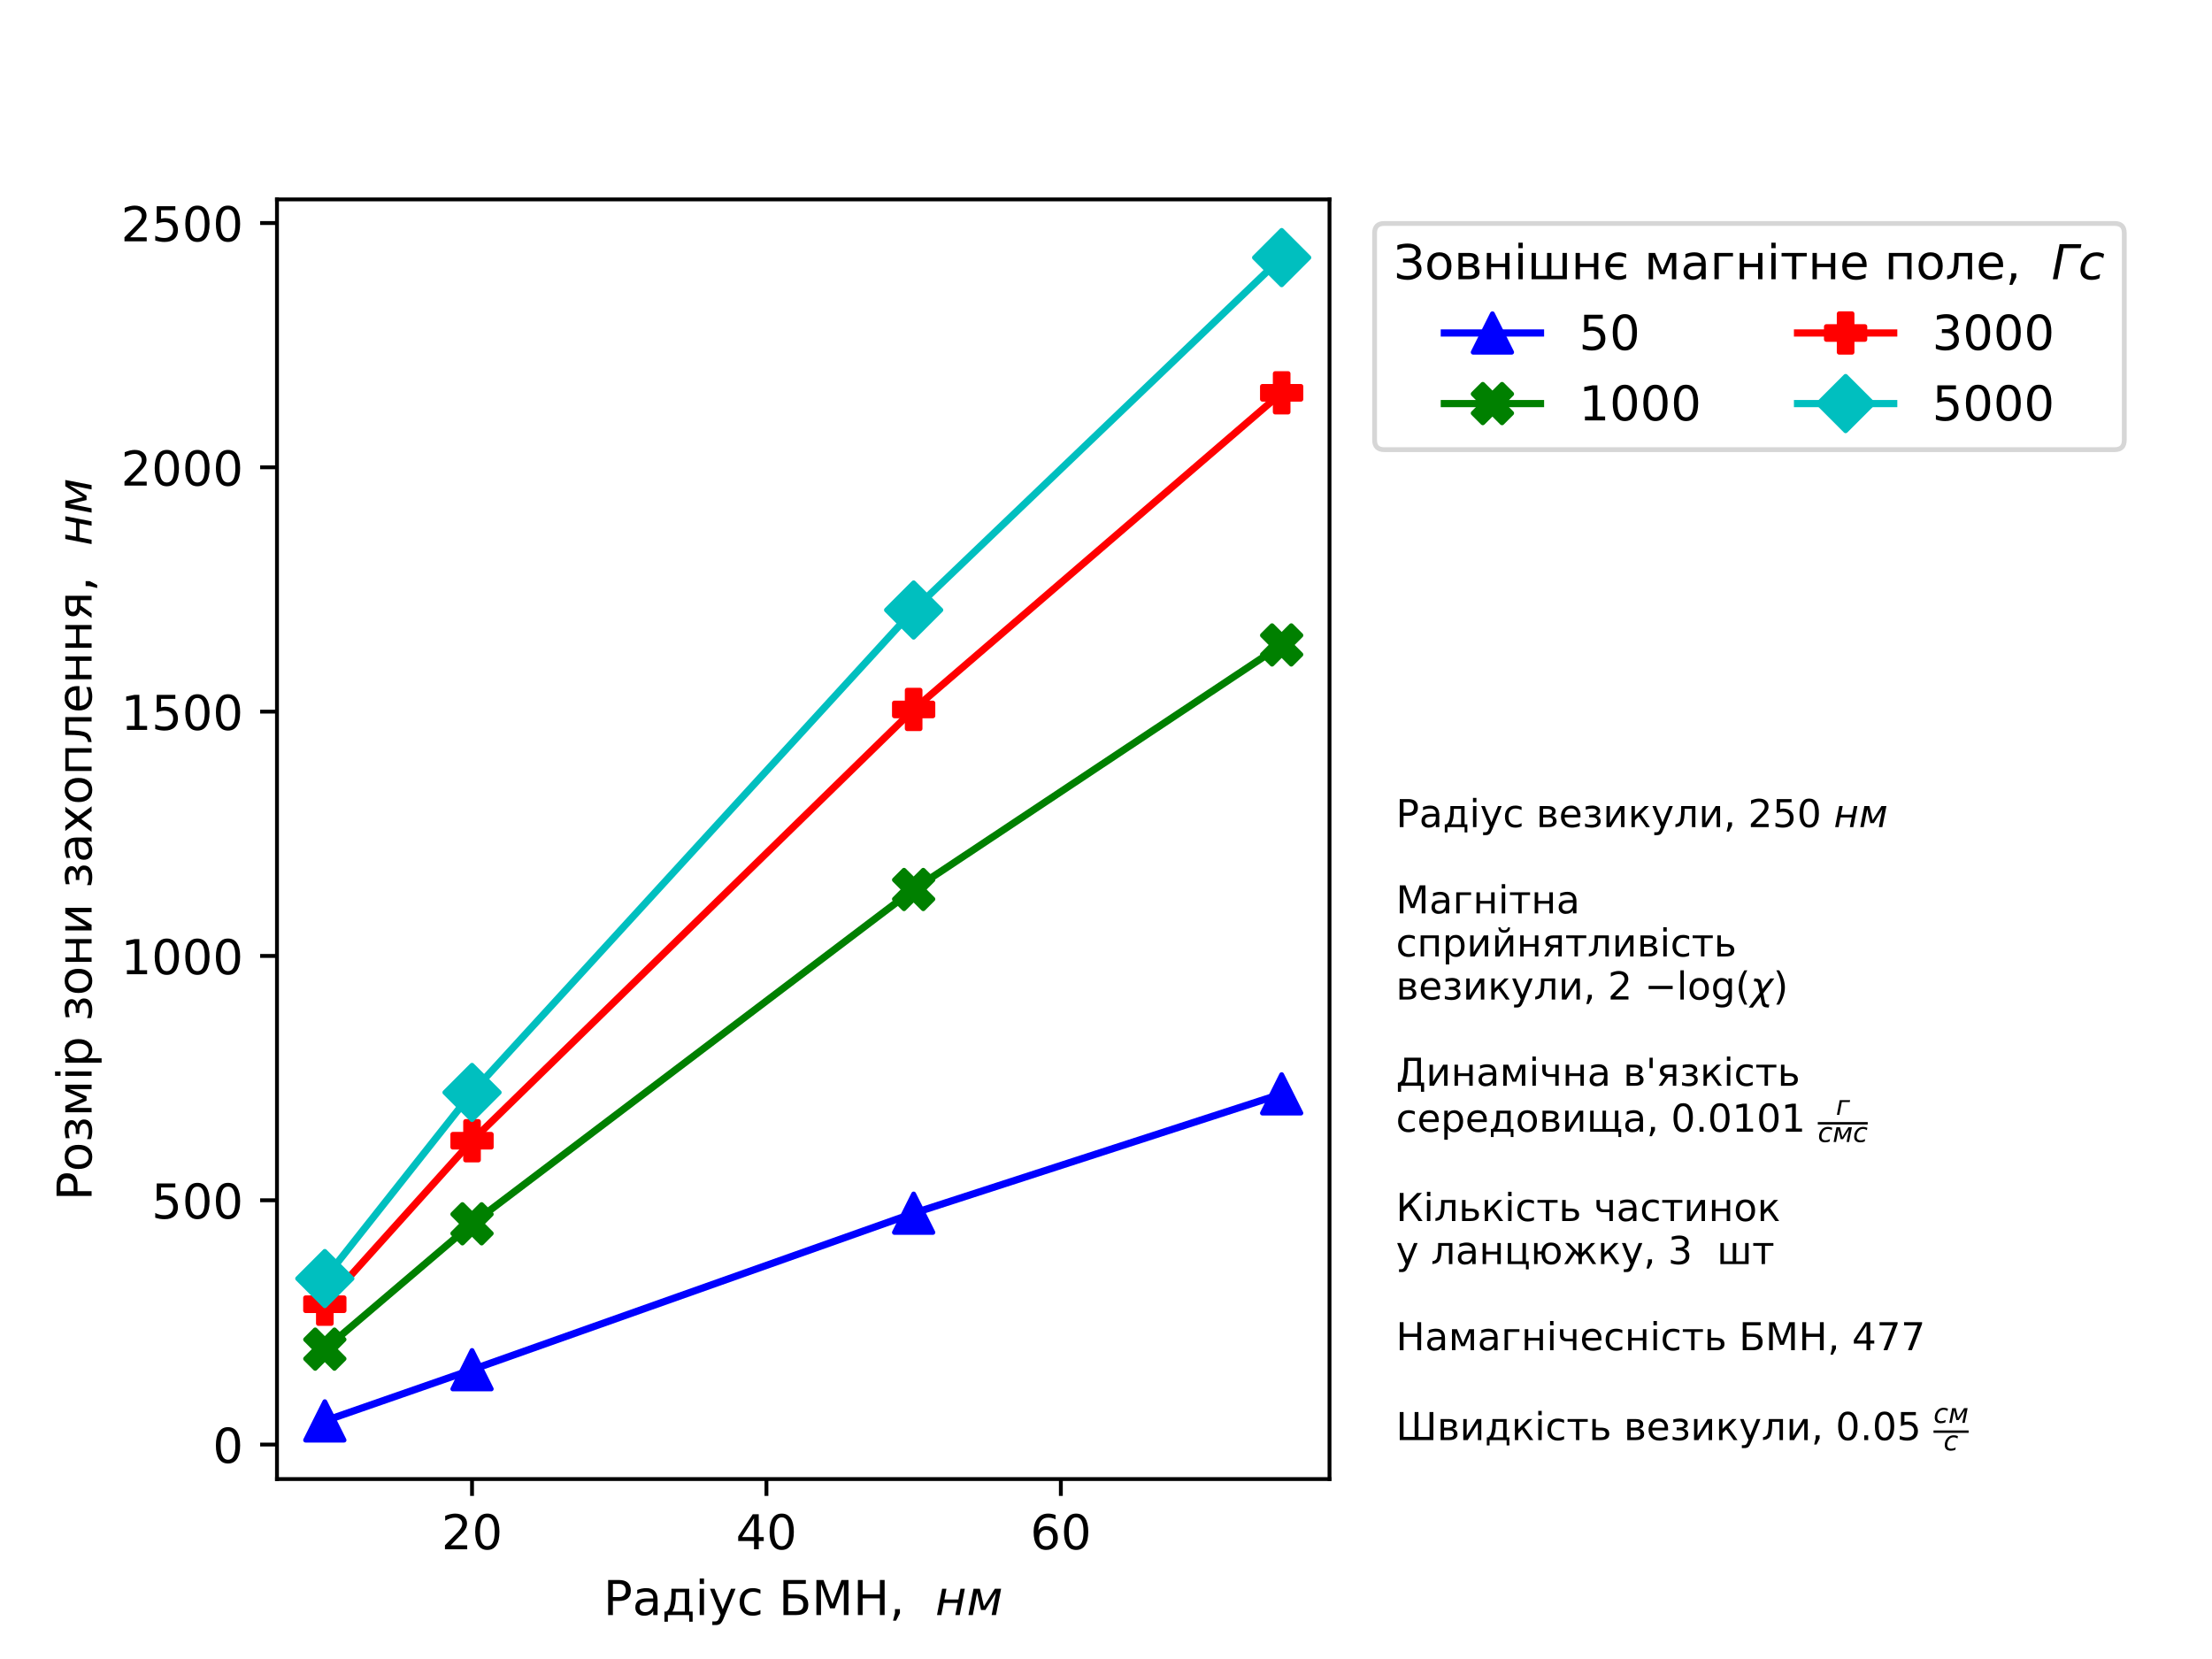 <?xml version="1.0" encoding="utf-8" standalone="no"?>
<!DOCTYPE svg PUBLIC "-//W3C//DTD SVG 1.1//EN"
  "http://www.w3.org/Graphics/SVG/1.1/DTD/svg11.dtd">
<!-- Created with matplotlib (http://matplotlib.org/) -->
<svg height="345pt" version="1.1" viewBox="0 0 460 345" width="460pt" xmlns="http://www.w3.org/2000/svg" xmlns:xlink="http://www.w3.org/1999/xlink">
 <defs>
  <style type="text/css">
*{stroke-linecap:butt;stroke-linejoin:round;}
  </style>
 </defs>
 <g id="figure_1">
  <g id="patch_1">
   <path d="M 0 345.6 
L 460.8 345.6 
L 460.8 0 
L 0 0 
z
" style="fill:#ffffff;"/>
  </g>
  <g id="axes_1">
   <g id="patch_2">
    <path d="M 57.6 307.584 
L 276.48 307.584 
L 276.48 41.472 
L 57.6 41.472 
z
" style="fill:#ffffff;"/>
   </g>
   <g id="matplotlib.axis_1">
    <g id="xtick_1">
     <g id="line2d_1">
      <defs>
       <path d="M 0 0 
L 0 3.5 
" id="m9d6f8165d9" style="stroke:#000000;stroke-width:0.8;"/>
      </defs>
      <g>
       <use style="stroke:#000000;stroke-width:0.8;" x="98.162" xlink:href="#m9d6f8165d9" y="307.584"/>
      </g>
     </g>
     <g id="text_1">
      <!-- 20 -->
      <defs>
       <path d="M 19.188 8.297 
L 53.609 8.297 
L 53.609 0 
L 7.328 0 
L 7.328 8.297 
Q 12.938 14.109 22.625 23.891 
Q 32.328 33.688 34.812 36.531 
Q 39.547 41.844 41.422 45.531 
Q 43.312 49.219 43.312 52.781 
Q 43.312 58.594 39.234 62.25 
Q 35.156 65.922 28.609 65.922 
Q 23.969 65.922 18.812 64.312 
Q 13.672 62.703 7.812 59.422 
L 7.812 69.391 
Q 13.766 71.781 18.938 73 
Q 24.125 74.219 28.422 74.219 
Q 39.75 74.219 46.484 68.547 
Q 53.219 62.891 53.219 53.422 
Q 53.219 48.922 51.531 44.891 
Q 49.859 40.875 45.406 35.406 
Q 44.188 33.984 37.641 27.219 
Q 31.109 20.453 19.188 8.297 
z
" id="DejaVuSans-32"/>
       <path d="M 31.781 66.406 
Q 24.172 66.406 20.328 58.906 
Q 16.5 51.422 16.5 36.375 
Q 16.5 21.391 20.328 13.891 
Q 24.172 6.391 31.781 6.391 
Q 39.453 6.391 43.281 13.891 
Q 47.125 21.391 47.125 36.375 
Q 47.125 51.422 43.281 58.906 
Q 39.453 66.406 31.781 66.406 
z
M 31.781 74.219 
Q 44.047 74.219 50.516 64.516 
Q 56.984 54.828 56.984 36.375 
Q 56.984 17.969 50.516 8.266 
Q 44.047 -1.422 31.781 -1.422 
Q 19.531 -1.422 13.062 8.266 
Q 6.594 17.969 6.594 36.375 
Q 6.594 54.828 13.062 64.516 
Q 19.531 74.219 31.781 74.219 
z
" id="DejaVuSans-30"/>
      </defs>
      <g transform="translate(91.799 322.182)scale(0.1 -0.1)">
       <use xlink:href="#DejaVuSans-32"/>
       <use x="63.623" xlink:href="#DejaVuSans-30"/>
      </g>
     </g>
    </g>
    <g id="xtick_2">
     <g id="line2d_2">
      <g>
       <use style="stroke:#000000;stroke-width:0.8;" x="159.387" xlink:href="#m9d6f8165d9" y="307.584"/>
      </g>
     </g>
     <g id="text_2">
      <!-- 40 -->
      <defs>
       <path d="M 37.797 64.312 
L 12.891 25.391 
L 37.797 25.391 
z
M 35.203 72.906 
L 47.609 72.906 
L 47.609 25.391 
L 58.016 25.391 
L 58.016 17.188 
L 47.609 17.188 
L 47.609 0 
L 37.797 0 
L 37.797 17.188 
L 4.891 17.188 
L 4.891 26.703 
z
" id="DejaVuSans-34"/>
      </defs>
      <g transform="translate(153.024 322.182)scale(0.1 -0.1)">
       <use xlink:href="#DejaVuSans-34"/>
       <use x="63.623" xlink:href="#DejaVuSans-30"/>
      </g>
     </g>
    </g>
    <g id="xtick_3">
     <g id="line2d_3">
      <g>
       <use style="stroke:#000000;stroke-width:0.8;" x="220.612" xlink:href="#m9d6f8165d9" y="307.584"/>
      </g>
     </g>
     <g id="text_3">
      <!-- 60 -->
      <defs>
       <path d="M 33.016 40.375 
Q 26.375 40.375 22.484 35.828 
Q 18.609 31.297 18.609 23.391 
Q 18.609 15.531 22.484 10.953 
Q 26.375 6.391 33.016 6.391 
Q 39.656 6.391 43.531 10.953 
Q 47.406 15.531 47.406 23.391 
Q 47.406 31.297 43.531 35.828 
Q 39.656 40.375 33.016 40.375 
z
M 52.594 71.297 
L 52.594 62.312 
Q 48.875 64.062 45.094 64.984 
Q 41.312 65.922 37.594 65.922 
Q 27.828 65.922 22.672 59.328 
Q 17.531 52.734 16.797 39.406 
Q 19.672 43.656 24.016 45.922 
Q 28.375 48.188 33.594 48.188 
Q 44.578 48.188 50.953 41.516 
Q 57.328 34.859 57.328 23.391 
Q 57.328 12.156 50.688 5.359 
Q 44.047 -1.422 33.016 -1.422 
Q 20.359 -1.422 13.672 8.266 
Q 6.984 17.969 6.984 36.375 
Q 6.984 53.656 15.188 63.938 
Q 23.391 74.219 37.203 74.219 
Q 40.922 74.219 44.703 73.484 
Q 48.484 72.75 52.594 71.297 
z
" id="DejaVuSans-36"/>
      </defs>
      <g transform="translate(214.25 322.182)scale(0.1 -0.1)">
       <use xlink:href="#DejaVuSans-36"/>
       <use x="63.623" xlink:href="#DejaVuSans-30"/>
      </g>
     </g>
    </g>
    <g id="text_4">
     <!-- Радіус БМН,  $ нм$ -->
     <defs>
      <path d="M 19.672 64.797 
L 19.672 37.406 
L 32.078 37.406 
Q 38.969 37.406 42.719 40.969 
Q 46.484 44.531 46.484 51.125 
Q 46.484 57.672 42.719 61.234 
Q 38.969 64.797 32.078 64.797 
z
M 9.812 72.906 
L 32.078 72.906 
Q 44.344 72.906 50.609 67.359 
Q 56.891 61.812 56.891 51.125 
Q 56.891 40.328 50.609 34.812 
Q 44.344 29.297 32.078 29.297 
L 19.672 29.297 
L 19.672 0 
L 9.812 0 
z
" id="DejaVuSans-420"/>
      <path d="M 34.281 27.484 
Q 23.391 27.484 19.188 25 
Q 14.984 22.516 14.984 16.5 
Q 14.984 11.719 18.141 8.906 
Q 21.297 6.109 26.703 6.109 
Q 34.188 6.109 38.703 11.406 
Q 43.219 16.703 43.219 25.484 
L 43.219 27.484 
z
M 52.203 31.203 
L 52.203 0 
L 43.219 0 
L 43.219 8.297 
Q 40.141 3.328 35.547 0.953 
Q 30.953 -1.422 24.312 -1.422 
Q 15.922 -1.422 10.953 3.297 
Q 6 8.016 6 15.922 
Q 6 25.141 12.172 29.828 
Q 18.359 34.516 30.609 34.516 
L 43.219 34.516 
L 43.219 35.406 
Q 43.219 41.609 39.141 45 
Q 35.062 48.391 27.688 48.391 
Q 23 48.391 18.547 47.266 
Q 14.109 46.141 10.016 43.891 
L 10.016 52.203 
Q 14.938 54.109 19.578 55.047 
Q 24.219 56 28.609 56 
Q 40.484 56 46.344 49.844 
Q 52.203 43.703 52.203 31.203 
z
" id="DejaVuSans-430"/>
      <path d="M 21.625 7.172 
L 47.703 7.172 
L 47.703 47.516 
L 28.812 47.516 
L 28.812 40.672 
Q 28.812 20.562 23.047 9.812 
z
M 8.594 7.172 
Q 13.031 9.125 14.984 13.281 
Q 19.781 23.578 19.781 44.344 
L 19.781 54.688 
L 56.734 54.688 
L 56.734 7.172 
L 63.922 7.172 
L 63.922 -13.812 
L 56.734 -13.812 
L 56.734 0 
L 12.406 0 
L 12.406 -13.812 
L 5.219 -13.812 
L 5.219 7.172 
z
" id="DejaVuSans-434"/>
      <path d="M 9.422 54.688 
L 18.406 54.688 
L 18.406 0 
L 9.422 0 
z
M 9.422 75.984 
L 18.406 75.984 
L 18.406 64.594 
L 9.422 64.594 
z
" id="DejaVuSans-456"/>
      <path d="M 32.172 -5.078 
Q 28.375 -14.844 24.75 -17.812 
Q 21.141 -20.797 15.094 -20.797 
L 7.906 -20.797 
L 7.906 -13.281 
L 13.188 -13.281 
Q 16.891 -13.281 18.938 -11.516 
Q 21 -9.766 23.484 -3.219 
L 25.094 0.875 
L 2.984 54.688 
L 12.5 54.688 
L 29.594 11.922 
L 46.688 54.688 
L 56.203 54.688 
z
" id="DejaVuSans-443"/>
      <path d="M 48.781 52.594 
L 48.781 44.188 
Q 44.969 46.297 41.141 47.344 
Q 37.312 48.391 33.406 48.391 
Q 24.656 48.391 19.812 42.844 
Q 14.984 37.312 14.984 27.297 
Q 14.984 17.281 19.812 11.734 
Q 24.656 6.203 33.406 6.203 
Q 37.312 6.203 41.141 7.25 
Q 44.969 8.297 48.781 10.406 
L 48.781 2.094 
Q 45.016 0.344 40.984 -0.531 
Q 36.969 -1.422 32.422 -1.422 
Q 20.062 -1.422 12.781 6.344 
Q 5.516 14.109 5.516 27.297 
Q 5.516 40.672 12.859 48.328 
Q 20.219 56 33.016 56 
Q 37.156 56 41.109 55.141 
Q 45.062 54.297 48.781 52.594 
z
" id="DejaVuSans-441"/>
      <path id="DejaVuSans-20"/>
      <path d="M 51.125 21.438 
Q 51.125 28.219 47.281 31.516 
Q 43.453 34.812 35.5 34.812 
L 19.672 34.812 
L 19.672 8.109 
L 35.5 8.109 
Q 43.453 8.109 47.281 11.406 
Q 51.125 14.703 51.125 21.438 
z
M 56.391 72.906 
L 56.391 64.797 
L 19.672 64.797 
L 19.672 42.922 
L 35.984 42.922 
Q 48.25 42.922 54.891 37.594 
Q 61.531 32.281 61.531 21.438 
Q 61.531 10.641 55.109 5.312 
Q 48.688 0 35.984 0 
L 9.812 0 
L 9.812 72.906 
z
" id="DejaVuSans-411"/>
      <path d="M 9.812 72.906 
L 24.516 72.906 
L 43.109 23.297 
L 61.812 72.906 
L 76.516 72.906 
L 76.516 0 
L 66.891 0 
L 66.891 64.016 
L 48.094 14.016 
L 38.188 14.016 
L 19.391 64.016 
L 19.391 0 
L 9.812 0 
z
" id="DejaVuSans-41c"/>
      <path d="M 9.812 72.906 
L 19.672 72.906 
L 19.672 43.016 
L 55.516 43.016 
L 55.516 72.906 
L 65.375 72.906 
L 65.375 0 
L 55.516 0 
L 55.516 34.719 
L 19.672 34.719 
L 19.672 0 
L 9.812 0 
z
" id="DejaVuSans-41d"/>
      <path d="M 11.719 12.406 
L 22.016 12.406 
L 22.016 4 
L 14.016 -11.625 
L 7.719 -11.625 
L 11.719 4 
z
" id="DejaVuSans-2c"/>
      <path d="M 14.406 54.688 
L 23.438 54.688 
L 19.094 32.375 
L 48.25 32.375 
L 52.594 54.688 
L 61.625 54.688 
L 50.984 0 
L 41.938 0 
L 46.828 25.203 
L 17.672 25.203 
L 12.797 0 
L 3.766 0 
z
" id="DejaVuSans-Oblique-43d"/>
      <path d="M 14.406 54.688 
L 27.547 54.688 
L 35.938 18.062 
L 58.641 54.688 
L 71.688 54.688 
L 61.031 0 
L 52 0 
L 60.984 46.094 
L 38.969 10.5 
L 29.984 10.5 
L 21.781 46.094 
L 12.797 0 
L 3.766 0 
z
" id="DejaVuSans-Oblique-43c"/>
     </defs>
     <g transform="translate(125.49 335.862)scale(0.1 -0.1)">
      <use transform="translate(0 0.016)" xlink:href="#DejaVuSans-420"/>
      <use transform="translate(60.303 0.016)" xlink:href="#DejaVuSans-430"/>
      <use transform="translate(121.582 0.016)" xlink:href="#DejaVuSans-434"/>
      <use transform="translate(190.723 0.016)" xlink:href="#DejaVuSans-456"/>
      <use transform="translate(218.506 0.016)" xlink:href="#DejaVuSans-443"/>
      <use transform="translate(277.686 0.016)" xlink:href="#DejaVuSans-441"/>
      <use transform="translate(332.666 0.016)" xlink:href="#DejaVuSans-20"/>
      <use transform="translate(364.453 0.016)" xlink:href="#DejaVuSans-411"/>
      <use transform="translate(433.057 0.016)" xlink:href="#DejaVuSans-41c"/>
      <use transform="translate(519.336 0.016)" xlink:href="#DejaVuSans-41d"/>
      <use transform="translate(594.531 0.016)" xlink:href="#DejaVuSans-2c"/>
      <use transform="translate(626.318 0.016)" xlink:href="#DejaVuSans-20"/>
      <use transform="translate(658.105 0.016)" xlink:href="#DejaVuSans-20"/>
      <use transform="translate(689.893 0.016)" xlink:href="#DejaVuSans-Oblique-43d"/>
      <use transform="translate(755.273 0.016)" xlink:href="#DejaVuSans-Oblique-43c"/>
     </g>
    </g>
   </g>
   <g id="matplotlib.axis_2">
    <g id="ytick_1">
     <g id="line2d_4">
      <defs>
       <path d="M 0 0 
L -3.5 0 
" id="m7674cbc3e6" style="stroke:#000000;stroke-width:0.8;"/>
      </defs>
      <g>
       <use style="stroke:#000000;stroke-width:0.8;" x="57.6" xlink:href="#m7674cbc3e6" y="300.406"/>
      </g>
     </g>
     <g id="text_5">
      <!-- 0 -->
      <g transform="translate(44.237 304.205)scale(0.1 -0.1)">
       <use xlink:href="#DejaVuSans-30"/>
      </g>
     </g>
    </g>
    <g id="ytick_2">
     <g id="line2d_5">
      <g>
       <use style="stroke:#000000;stroke-width:0.8;" x="57.6" xlink:href="#m7674cbc3e6" y="249.601"/>
      </g>
     </g>
     <g id="text_6">
      <!-- 500 -->
      <defs>
       <path d="M 10.797 72.906 
L 49.516 72.906 
L 49.516 64.594 
L 19.828 64.594 
L 19.828 46.734 
Q 21.969 47.469 24.109 47.828 
Q 26.266 48.188 28.422 48.188 
Q 40.625 48.188 47.75 41.5 
Q 54.891 34.812 54.891 23.391 
Q 54.891 11.625 47.562 5.094 
Q 40.234 -1.422 26.906 -1.422 
Q 22.312 -1.422 17.547 -0.641 
Q 12.797 0.141 7.719 1.703 
L 7.719 11.625 
Q 12.109 9.234 16.797 8.062 
Q 21.484 6.891 26.703 6.891 
Q 35.156 6.891 40.078 11.328 
Q 45.016 15.766 45.016 23.391 
Q 45.016 31 40.078 35.438 
Q 35.156 39.891 26.703 39.891 
Q 22.75 39.891 18.812 39.016 
Q 14.891 38.141 10.797 36.281 
z
" id="DejaVuSans-35"/>
      </defs>
      <g transform="translate(31.512 253.4)scale(0.1 -0.1)">
       <use xlink:href="#DejaVuSans-35"/>
       <use x="63.623" xlink:href="#DejaVuSans-30"/>
       <use x="127.246" xlink:href="#DejaVuSans-30"/>
      </g>
     </g>
    </g>
    <g id="ytick_3">
     <g id="line2d_6">
      <g>
       <use style="stroke:#000000;stroke-width:0.8;" x="57.6" xlink:href="#m7674cbc3e6" y="198.795"/>
      </g>
     </g>
     <g id="text_7">
      <!-- 1000 -->
      <defs>
       <path d="M 12.406 8.297 
L 28.516 8.297 
L 28.516 63.922 
L 10.984 60.406 
L 10.984 69.391 
L 28.422 72.906 
L 38.281 72.906 
L 38.281 8.297 
L 54.391 8.297 
L 54.391 0 
L 12.406 0 
z
" id="DejaVuSans-31"/>
      </defs>
      <g transform="translate(25.15 202.594)scale(0.1 -0.1)">
       <use xlink:href="#DejaVuSans-31"/>
       <use x="63.623" xlink:href="#DejaVuSans-30"/>
       <use x="127.246" xlink:href="#DejaVuSans-30"/>
       <use x="190.869" xlink:href="#DejaVuSans-30"/>
      </g>
     </g>
    </g>
    <g id="ytick_4">
     <g id="line2d_7">
      <g>
       <use style="stroke:#000000;stroke-width:0.8;" x="57.6" xlink:href="#m7674cbc3e6" y="147.99"/>
      </g>
     </g>
     <g id="text_8">
      <!-- 1500 -->
      <g transform="translate(25.15 151.789)scale(0.1 -0.1)">
       <use xlink:href="#DejaVuSans-31"/>
       <use x="63.623" xlink:href="#DejaVuSans-35"/>
       <use x="127.246" xlink:href="#DejaVuSans-30"/>
       <use x="190.869" xlink:href="#DejaVuSans-30"/>
      </g>
     </g>
    </g>
    <g id="ytick_5">
     <g id="line2d_8">
      <g>
       <use style="stroke:#000000;stroke-width:0.8;" x="57.6" xlink:href="#m7674cbc3e6" y="97.184"/>
      </g>
     </g>
     <g id="text_9">
      <!-- 2000 -->
      <g transform="translate(25.15 100.984)scale(0.1 -0.1)">
       <use xlink:href="#DejaVuSans-32"/>
       <use x="63.623" xlink:href="#DejaVuSans-30"/>
       <use x="127.246" xlink:href="#DejaVuSans-30"/>
       <use x="190.869" xlink:href="#DejaVuSans-30"/>
      </g>
     </g>
    </g>
    <g id="ytick_6">
     <g id="line2d_9">
      <g>
       <use style="stroke:#000000;stroke-width:0.8;" x="57.6" xlink:href="#m7674cbc3e6" y="46.379"/>
      </g>
     </g>
     <g id="text_10">
      <!-- 2500 -->
      <g transform="translate(25.15 50.178)scale(0.1 -0.1)">
       <use xlink:href="#DejaVuSans-32"/>
       <use x="63.623" xlink:href="#DejaVuSans-35"/>
       <use x="127.246" xlink:href="#DejaVuSans-30"/>
       <use x="190.869" xlink:href="#DejaVuSans-30"/>
      </g>
     </g>
    </g>
    <g id="text_11">
     <!-- Розмір зони захоплення,  $ нм$ -->
     <defs>
      <path d="M 30.609 48.391 
Q 23.391 48.391 19.188 42.75 
Q 14.984 37.109 14.984 27.297 
Q 14.984 17.484 19.156 11.844 
Q 23.344 6.203 30.609 6.203 
Q 37.797 6.203 41.984 11.859 
Q 46.188 17.531 46.188 27.297 
Q 46.188 37.016 41.984 42.703 
Q 37.797 48.391 30.609 48.391 
z
M 30.609 56 
Q 42.328 56 49.016 48.375 
Q 55.719 40.766 55.719 27.297 
Q 55.719 13.875 49.016 6.219 
Q 42.328 -1.422 30.609 -1.422 
Q 18.844 -1.422 12.172 6.219 
Q 5.516 13.875 5.516 27.297 
Q 5.516 40.766 12.172 48.375 
Q 18.844 56 30.609 56 
z
" id="DejaVuSans-43e"/>
      <path d="M 34.469 29.5 
Q 40.531 28.328 43.891 24.75 
Q 47.266 21.188 47.266 15.922 
Q 47.266 7.469 40.969 3.016 
Q 34.672 -1.422 23.047 -1.422 
Q 19.141 -1.422 15.016 -0.734 
Q 10.891 -0.047 6.5 1.312 
L 6.5 9.672 
Q 9.969 7.859 14.109 6.953 
Q 18.266 6.062 22.797 6.062 
Q 30.172 6.062 34.297 8.797 
Q 38.422 11.531 38.422 15.922 
Q 38.422 20.219 34.766 22.828 
Q 31.109 25.438 24.422 25.438 
L 17.188 25.438 
L 17.188 32.859 
L 24.75 32.859 
Q 30.422 32.859 33.719 35.031 
Q 37.016 37.203 37.016 40.625 
Q 37.016 43.75 33.609 46 
Q 30.219 48.25 24.422 48.25 
Q 20.953 48.25 17.016 47.609 
Q 13.094 46.969 8.344 45.562 
L 8.344 53.719 
Q 13.141 54.891 17.281 55.469 
Q 21.438 56.062 25.141 56.062 
Q 34.719 56.062 40.25 52.219 
Q 45.797 48.391 45.797 41.5 
Q 45.797 36.969 42.859 33.812 
Q 39.938 30.672 34.469 29.5 
z
" id="DejaVuSans-437"/>
      <path d="M 9.078 54.688 
L 22.219 54.688 
L 37.75 18.062 
L 53.328 54.688 
L 66.359 54.688 
L 66.359 0 
L 57.328 0 
L 57.328 46.094 
L 42.234 10.5 
L 33.25 10.5 
L 18.109 46.094 
L 18.109 0 
L 9.078 0 
z
" id="DejaVuSans-43c"/>
      <path d="M 18.109 8.203 
L 18.109 -20.797 
L 9.078 -20.797 
L 9.078 54.688 
L 18.109 54.688 
L 18.109 46.391 
Q 20.953 51.266 25.266 53.625 
Q 29.594 56 35.594 56 
Q 45.562 56 51.781 48.094 
Q 58.016 40.188 58.016 27.297 
Q 58.016 14.406 51.781 6.484 
Q 45.562 -1.422 35.594 -1.422 
Q 29.594 -1.422 25.266 0.953 
Q 20.953 3.328 18.109 8.203 
z
M 48.688 27.297 
Q 48.688 37.203 44.609 42.844 
Q 40.531 48.484 33.406 48.484 
Q 26.266 48.484 22.188 42.844 
Q 18.109 37.203 18.109 27.297 
Q 18.109 17.391 22.188 11.75 
Q 26.266 6.109 33.406 6.109 
Q 40.531 6.109 44.609 11.75 
Q 48.688 17.391 48.688 27.297 
z
" id="DejaVuSans-440"/>
      <path d="M 9.078 54.688 
L 18.109 54.688 
L 18.109 32.375 
L 47.266 32.375 
L 47.266 54.688 
L 56.297 54.688 
L 56.297 0 
L 47.266 0 
L 47.266 25.203 
L 18.109 25.203 
L 18.109 0 
L 9.078 0 
z
" id="DejaVuSans-43d"/>
      <path d="M 55.906 54.688 
L 55.906 0 
L 46.969 0 
L 46.969 43.891 
L 20.609 0 
L 9.078 0 
L 9.078 54.688 
L 18.016 54.688 
L 18.016 10.891 
L 44.344 54.688 
z
" id="DejaVuSans-438"/>
      <path d="M 54.891 54.688 
L 35.109 28.078 
L 55.906 0 
L 45.312 0 
L 29.391 21.484 
L 13.484 0 
L 2.875 0 
L 24.125 28.609 
L 4.688 54.688 
L 15.281 54.688 
L 29.781 35.203 
L 44.281 54.688 
z
" id="DejaVuSans-445"/>
      <path d="M 56.297 54.688 
L 56.297 0 
L 47.266 0 
L 47.266 47.516 
L 18.109 47.516 
L 18.109 0 
L 9.078 0 
L 9.078 54.688 
z
" id="DejaVuSans-43f"/>
      <path d="M 3.719 0 
L 3.719 7.469 
Q 12.594 8.844 15.328 14.984 
Q 18.656 23.641 18.656 45.75 
L 18.656 54.688 
L 55.609 54.688 
L 55.609 0 
L 46.625 0 
L 46.625 47.516 
L 27.641 47.516 
L 27.641 42.094 
Q 27.641 21 23.344 11.531 
Q 18.75 1.422 3.719 0 
z
" id="DejaVuSans-43b"/>
      <path d="M 56.203 29.594 
L 56.203 25.203 
L 14.891 25.203 
Q 15.484 15.922 20.484 11.062 
Q 25.484 6.203 34.422 6.203 
Q 39.594 6.203 44.453 7.469 
Q 49.312 8.734 54.109 11.281 
L 54.109 2.781 
Q 49.266 0.734 44.188 -0.344 
Q 39.109 -1.422 33.891 -1.422 
Q 20.797 -1.422 13.156 6.188 
Q 5.516 13.812 5.516 26.812 
Q 5.516 40.234 12.766 48.109 
Q 20.016 56 32.328 56 
Q 43.359 56 49.781 48.891 
Q 56.203 41.797 56.203 29.594 
z
M 47.219 32.234 
Q 47.125 39.594 43.094 43.984 
Q 39.062 48.391 32.422 48.391 
Q 24.906 48.391 20.391 44.141 
Q 15.875 39.891 15.188 32.172 
z
" id="DejaVuSans-435"/>
      <path d="M 18.453 38.922 
Q 18.453 34.859 21.578 32.562 
Q 24.703 30.281 30.516 30.281 
L 42.625 30.281 
L 42.625 47.516 
L 30.516 47.516 
Q 24.703 47.516 21.578 45.266 
Q 18.453 43.016 18.453 38.922 
z
M 5.672 0 
L 22.359 23.969 
Q 16.703 25.25 12.938 28.594 
Q 9.188 31.938 9.188 38.922 
Q 9.188 46.828 14.422 50.75 
Q 19.672 54.688 30.281 54.688 
L 51.656 54.688 
L 51.656 0 
L 42.625 0 
L 42.625 23.094 
L 31.453 23.094 
L 15.328 0 
z
" id="DejaVuSans-44f"/>
     </defs>
     <g transform="translate(19.05 249.678)rotate(-90)scale(0.1 -0.1)">
      <use transform="translate(0 0.016)" xlink:href="#DejaVuSans-420"/>
      <use transform="translate(60.303 0.016)" xlink:href="#DejaVuSans-43e"/>
      <use transform="translate(121.484 0.016)" xlink:href="#DejaVuSans-437"/>
      <use transform="translate(174.658 0.016)" xlink:href="#DejaVuSans-43c"/>
      <use transform="translate(250.098 0.016)" xlink:href="#DejaVuSans-456"/>
      <use transform="translate(277.881 0.016)" xlink:href="#DejaVuSans-440"/>
      <use transform="translate(341.357 0.016)" xlink:href="#DejaVuSans-20"/>
      <use transform="translate(373.145 0.016)" xlink:href="#DejaVuSans-437"/>
      <use transform="translate(426.318 0.016)" xlink:href="#DejaVuSans-43e"/>
      <use transform="translate(487.5 0.016)" xlink:href="#DejaVuSans-43d"/>
      <use transform="translate(552.881 0.016)" xlink:href="#DejaVuSans-438"/>
      <use transform="translate(617.871 0.016)" xlink:href="#DejaVuSans-20"/>
      <use transform="translate(649.658 0.016)" xlink:href="#DejaVuSans-437"/>
      <use transform="translate(702.832 0.016)" xlink:href="#DejaVuSans-430"/>
      <use transform="translate(764.111 0.016)" xlink:href="#DejaVuSans-445"/>
      <use transform="translate(823.291 0.016)" xlink:href="#DejaVuSans-43e"/>
      <use transform="translate(884.473 0.016)" xlink:href="#DejaVuSans-43f"/>
      <use transform="translate(949.854 0.016)" xlink:href="#DejaVuSans-43b"/>
      <use transform="translate(1013.77 0.016)" xlink:href="#DejaVuSans-435"/>
      <use transform="translate(1075.293 0.016)" xlink:href="#DejaVuSans-43d"/>
      <use transform="translate(1140.674 0.016)" xlink:href="#DejaVuSans-43d"/>
      <use transform="translate(1206.055 0.016)" xlink:href="#DejaVuSans-44f"/>
      <use transform="translate(1266.211 0.016)" xlink:href="#DejaVuSans-2c"/>
      <use transform="translate(1297.998 0.016)" xlink:href="#DejaVuSans-20"/>
      <use transform="translate(1329.785 0.016)" xlink:href="#DejaVuSans-20"/>
      <use transform="translate(1361.572 0.016)" xlink:href="#DejaVuSans-Oblique-43d"/>
      <use transform="translate(1426.953 0.016)" xlink:href="#DejaVuSans-Oblique-43c"/>
     </g>
    </g>
   </g>
   <g id="line2d_10">
    <path clip-path="url(#p5867a4db79)" d="M 67.549 295.488 
L 98.162 284.839 
L 189.999 252.293 
L 266.531 227.475 
" style="fill:none;stroke:#0000ff;stroke-linecap:square;stroke-width:1.5;"/>
    <defs>
     <path d="M 0 -4 
L -4 4 
L 4 4 
z
" id="md7bf41cbf4" style="stroke:#0000ff;stroke-linejoin:miter;"/>
    </defs>
    <g clip-path="url(#p5867a4db79)">
     <use style="fill:#0000ff;stroke:#0000ff;stroke-linejoin:miter;" x="67.549" xlink:href="#md7bf41cbf4" y="295.488"/>
     <use style="fill:#0000ff;stroke:#0000ff;stroke-linejoin:miter;" x="98.162" xlink:href="#md7bf41cbf4" y="284.839"/>
     <use style="fill:#0000ff;stroke:#0000ff;stroke-linejoin:miter;" x="189.999" xlink:href="#md7bf41cbf4" y="252.293"/>
     <use style="fill:#0000ff;stroke:#0000ff;stroke-linejoin:miter;" x="266.531" xlink:href="#md7bf41cbf4" y="227.475"/>
    </g>
   </g>
   <g id="line2d_11">
    <path clip-path="url(#p5867a4db79)" d="M 67.549 280.561 
L 98.162 254.498 
L 189.999 184.976 
L 266.531 134.12 
" style="fill:none;stroke:#008000;stroke-linecap:square;stroke-width:1.5;"/>
    <defs>
     <path d="M -2 4 
L 0 2 
L 2 4 
L 4 2 
L 2 0 
L 4 -2 
L 2 -4 
L 0 -2 
L -2 -4 
L -4 -2 
L -2 0 
L -4 2 
z
" id="mf8bb798110" style="stroke:#008000;stroke-linejoin:miter;"/>
    </defs>
    <g clip-path="url(#p5867a4db79)">
     <use style="fill:#008000;stroke:#008000;stroke-linejoin:miter;" x="67.549" xlink:href="#mf8bb798110" y="280.561"/>
     <use style="fill:#008000;stroke:#008000;stroke-linejoin:miter;" x="98.162" xlink:href="#mf8bb798110" y="254.498"/>
     <use style="fill:#008000;stroke:#008000;stroke-linejoin:miter;" x="189.999" xlink:href="#mf8bb798110" y="184.976"/>
     <use style="fill:#008000;stroke:#008000;stroke-linejoin:miter;" x="266.531" xlink:href="#mf8bb798110" y="134.12"/>
    </g>
   </g>
   <g id="line2d_12">
    <path clip-path="url(#p5867a4db79)" d="M 67.549 271.223 
L 98.162 237.224 
L 189.999 147.533 
L 266.531 81.689 
" style="fill:none;stroke:#ff0000;stroke-linecap:square;stroke-width:1.5;"/>
    <defs>
     <path d="M -1.333 4 
L 1.333 4 
L 1.333 1.333 
L 4 1.333 
L 4 -1.333 
L 1.333 -1.333 
L 1.333 -4 
L -1.333 -4 
L -1.333 -1.333 
L -4 -1.333 
L -4 1.333 
L -1.333 1.333 
z
" id="ma7a70f9efb" style="stroke:#ff0000;stroke-linejoin:miter;"/>
    </defs>
    <g clip-path="url(#p5867a4db79)">
     <use style="fill:#ff0000;stroke:#ff0000;stroke-linejoin:miter;" x="67.549" xlink:href="#ma7a70f9efb" y="271.223"/>
     <use style="fill:#ff0000;stroke:#ff0000;stroke-linejoin:miter;" x="98.162" xlink:href="#ma7a70f9efb" y="237.224"/>
     <use style="fill:#ff0000;stroke:#ff0000;stroke-linejoin:miter;" x="189.999" xlink:href="#ma7a70f9efb" y="147.533"/>
     <use style="fill:#ff0000;stroke:#ff0000;stroke-linejoin:miter;" x="266.531" xlink:href="#ma7a70f9efb" y="81.689"/>
    </g>
   </g>
   <g id="line2d_13">
    <path clip-path="url(#p5867a4db79)" d="M 67.549 265.889 
L 98.162 227.185 
L 189.999 126.855 
L 266.531 53.568 
" style="fill:none;stroke:#00bfbf;stroke-linecap:square;stroke-width:1.5;"/>
    <defs>
     <path d="M -0 5.657 
L 5.657 0 
L 0 -5.657 
L -5.657 -0 
z
" id="m894388217f" style="stroke:#00bfbf;stroke-linejoin:miter;"/>
    </defs>
    <g clip-path="url(#p5867a4db79)">
     <use style="fill:#00bfbf;stroke:#00bfbf;stroke-linejoin:miter;" x="67.549" xlink:href="#m894388217f" y="265.889"/>
     <use style="fill:#00bfbf;stroke:#00bfbf;stroke-linejoin:miter;" x="98.162" xlink:href="#m894388217f" y="227.185"/>
     <use style="fill:#00bfbf;stroke:#00bfbf;stroke-linejoin:miter;" x="189.999" xlink:href="#m894388217f" y="126.855"/>
     <use style="fill:#00bfbf;stroke:#00bfbf;stroke-linejoin:miter;" x="266.531" xlink:href="#m894388217f" y="53.568"/>
    </g>
   </g>
   <g id="patch_3">
    <path d="M 57.6 307.584 
L 57.6 41.472 
" style="fill:none;stroke:#000000;stroke-linecap:square;stroke-linejoin:miter;stroke-width:0.8;"/>
   </g>
   <g id="patch_4">
    <path d="M 276.48 307.584 
L 276.48 41.472 
" style="fill:none;stroke:#000000;stroke-linecap:square;stroke-linejoin:miter;stroke-width:0.8;"/>
   </g>
   <g id="patch_5">
    <path d="M 57.6 307.584 
L 276.48 307.584 
" style="fill:none;stroke:#000000;stroke-linecap:square;stroke-linejoin:miter;stroke-width:0.8;"/>
   </g>
   <g id="patch_6">
    <path d="M 57.6 41.472 
L 276.48 41.472 
" style="fill:none;stroke:#000000;stroke-linecap:square;stroke-linejoin:miter;stroke-width:0.8;"/>
   </g>
   <g id="text_12">
    <!-- Радіус везикули, 250 $ нм$ -->
    <defs>
     <path d="M 18.062 25.203 
L 18.062 7.172 
L 30.859 7.172 
Q 37.016 7.172 40.234 9.484 
Q 43.453 11.812 43.453 16.219 
Q 43.453 20.609 40.234 22.906 
Q 37.016 25.203 30.859 25.203 
z
M 18.062 47.516 
L 18.062 32.375 
L 29.891 32.375 
Q 34.969 32.375 38.188 34.391 
Q 41.406 36.422 41.406 40.047 
Q 41.406 43.656 38.188 45.578 
Q 34.969 47.516 29.891 47.516 
z
M 9.078 54.688 
L 30.469 54.688 
Q 40.094 54.688 45.266 51.172 
Q 50.438 47.656 50.438 41.156 
Q 50.438 36.141 47.797 33.172 
Q 45.172 30.219 39.984 29.5 
Q 46.188 28.328 49.609 24.609 
Q 53.031 20.906 53.031 15.328 
Q 53.031 8.016 47.391 4 
Q 41.75 0 31.297 0 
L 9.078 0 
z
" id="DejaVuSans-432"/>
     <path d="M 9.078 54.688 
L 18.016 54.688 
L 18.016 29 
L 43.359 54.688 
L 54.391 54.688 
L 33.5 33.547 
L 57.078 0 
L 47.016 0 
L 27.641 27.594 
L 18.016 17.828 
L 18.016 0 
L 9.078 0 
z
" id="DejaVuSans-43a"/>
    </defs>
    <g transform="translate(290.304 172.006)scale(0.08 -0.08)">
     <use transform="translate(0 0.016)" xlink:href="#DejaVuSans-420"/>
     <use transform="translate(60.303 0.016)" xlink:href="#DejaVuSans-430"/>
     <use transform="translate(121.582 0.016)" xlink:href="#DejaVuSans-434"/>
     <use transform="translate(190.723 0.016)" xlink:href="#DejaVuSans-456"/>
     <use transform="translate(218.506 0.016)" xlink:href="#DejaVuSans-443"/>
     <use transform="translate(277.686 0.016)" xlink:href="#DejaVuSans-441"/>
     <use transform="translate(332.666 0.016)" xlink:href="#DejaVuSans-20"/>
     <use transform="translate(364.453 0.016)" xlink:href="#DejaVuSans-432"/>
     <use transform="translate(423.389 0.016)" xlink:href="#DejaVuSans-435"/>
     <use transform="translate(484.912 0.016)" xlink:href="#DejaVuSans-437"/>
     <use transform="translate(538.086 0.016)" xlink:href="#DejaVuSans-438"/>
     <use transform="translate(603.076 0.016)" xlink:href="#DejaVuSans-43a"/>
     <use transform="translate(663.477 0.016)" xlink:href="#DejaVuSans-443"/>
     <use transform="translate(722.656 0.016)" xlink:href="#DejaVuSans-43b"/>
     <use transform="translate(786.572 0.016)" xlink:href="#DejaVuSans-438"/>
     <use transform="translate(851.562 0.016)" xlink:href="#DejaVuSans-2c"/>
     <use transform="translate(883.35 0.016)" xlink:href="#DejaVuSans-20"/>
     <use transform="translate(915.137 0.016)" xlink:href="#DejaVuSans-32"/>
     <use transform="translate(978.76 0.016)" xlink:href="#DejaVuSans-35"/>
     <use transform="translate(1042.383 0.016)" xlink:href="#DejaVuSans-30"/>
     <use transform="translate(1106.006 0.016)" xlink:href="#DejaVuSans-20"/>
     <use transform="translate(1137.793 0.016)" xlink:href="#DejaVuSans-Oblique-43d"/>
     <use transform="translate(1203.174 0.016)" xlink:href="#DejaVuSans-Oblique-43c"/>
    </g>
    <!--  -->
    <g transform="translate(290.304 180.981)scale(0.08 -0.08)"/>
    <!-- Магнітна -->
    <defs>
     <path d="M 9.078 0 
L 9.078 54.688 
L 47.656 54.688 
L 47.656 47.516 
L 18.109 47.516 
L 18.109 0 
z
" id="DejaVuSans-433"/>
     <path d="M 2.938 54.688 
L 55.328 54.688 
L 55.328 47.516 
L 33.547 47.516 
L 33.547 0 
L 24.703 0 
L 24.703 47.516 
L 2.938 47.516 
z
" id="DejaVuSans-442"/>
    </defs>
    <g transform="translate(290.304 189.939)scale(0.08 -0.08)">
     <use xlink:href="#DejaVuSans-41c"/>
     <use x="86.279" xlink:href="#DejaVuSans-430"/>
     <use x="147.559" xlink:href="#DejaVuSans-433"/>
     <use x="200.098" xlink:href="#DejaVuSans-43d"/>
     <use x="265.479" xlink:href="#DejaVuSans-456"/>
     <use x="293.262" xlink:href="#DejaVuSans-442"/>
     <use x="351.514" xlink:href="#DejaVuSans-43d"/>
     <use x="416.895" xlink:href="#DejaVuSans-430"/>
    </g>
    <!-- сприйнятливість -->
    <defs>
     <path d="M 55.906 54.688 
L 55.906 0 
L 46.969 0 
L 46.969 43.891 
L 20.609 0 
L 9.078 0 
L 9.078 54.688 
L 18.016 54.688 
L 18.016 10.891 
L 44.344 54.688 
z
M 17.219 75.516 
L 22.984 75.516 
Q 23.516 71.859 25.875 70.016 
Q 28.25 68.188 32.5 68.188 
Q 36.703 68.188 39.047 70 
Q 41.391 71.812 42.016 75.516 
L 47.781 75.516 
Q 47.297 68.531 43.438 65.016 
Q 39.578 61.5 32.5 61.5 
Q 25.422 61.5 21.562 65.016 
Q 17.703 68.531 17.219 75.516 
z
" id="DejaVuSans-439"/>
     <path d="M 43.453 16.219 
Q 43.453 20.609 40.25 22.906 
Q 37.062 25.203 30.906 25.203 
L 18.109 25.203 
L 18.109 7.172 
L 30.906 7.172 
Q 37.062 7.172 40.25 9.484 
Q 43.453 11.812 43.453 16.219 
z
M 9.078 54.688 
L 18.109 54.688 
L 18.109 32.375 
L 31.297 32.375 
Q 41.75 32.375 47.391 28.391 
Q 53.031 24.422 53.031 16.219 
Q 53.031 8.016 47.391 4 
Q 41.75 0 31.297 0 
L 9.078 0 
z
" id="DejaVuSans-44c"/>
    </defs>
    <g transform="translate(290.304 198.898)scale(0.08 -0.08)">
     <use xlink:href="#DejaVuSans-441"/>
     <use x="54.98" xlink:href="#DejaVuSans-43f"/>
     <use x="120.361" xlink:href="#DejaVuSans-440"/>
     <use x="183.838" xlink:href="#DejaVuSans-438"/>
     <use x="248.828" xlink:href="#DejaVuSans-439"/>
     <use x="313.818" xlink:href="#DejaVuSans-43d"/>
     <use x="379.199" xlink:href="#DejaVuSans-44f"/>
     <use x="439.355" xlink:href="#DejaVuSans-442"/>
     <use x="497.607" xlink:href="#DejaVuSans-43b"/>
     <use x="561.523" xlink:href="#DejaVuSans-438"/>
     <use x="626.514" xlink:href="#DejaVuSans-432"/>
     <use x="685.449" xlink:href="#DejaVuSans-456"/>
     <use x="713.232" xlink:href="#DejaVuSans-441"/>
     <use x="768.213" xlink:href="#DejaVuSans-442"/>
     <use x="826.465" xlink:href="#DejaVuSans-44c"/>
    </g>
    <!-- везикули, 2 $ -\log(\chi)$ -->
    <defs>
     <path d="M 10.594 35.5 
L 73.188 35.5 
L 73.188 27.203 
L 10.594 27.203 
z
" id="DejaVuSans-2212"/>
     <path d="M 9.422 75.984 
L 18.406 75.984 
L 18.406 0 
L 9.422 0 
z
" id="DejaVuSans-6c"/>
     <path d="M 30.609 48.391 
Q 23.391 48.391 19.188 42.75 
Q 14.984 37.109 14.984 27.297 
Q 14.984 17.484 19.156 11.844 
Q 23.344 6.203 30.609 6.203 
Q 37.797 6.203 41.984 11.859 
Q 46.188 17.531 46.188 27.297 
Q 46.188 37.016 41.984 42.703 
Q 37.797 48.391 30.609 48.391 
z
M 30.609 56 
Q 42.328 56 49.016 48.375 
Q 55.719 40.766 55.719 27.297 
Q 55.719 13.875 49.016 6.219 
Q 42.328 -1.422 30.609 -1.422 
Q 18.844 -1.422 12.172 6.219 
Q 5.516 13.875 5.516 27.297 
Q 5.516 40.766 12.172 48.375 
Q 18.844 56 30.609 56 
z
" id="DejaVuSans-6f"/>
     <path d="M 45.406 27.984 
Q 45.406 37.75 41.375 43.109 
Q 37.359 48.484 30.078 48.484 
Q 22.859 48.484 18.828 43.109 
Q 14.797 37.75 14.797 27.984 
Q 14.797 18.266 18.828 12.891 
Q 22.859 7.516 30.078 7.516 
Q 37.359 7.516 41.375 12.891 
Q 45.406 18.266 45.406 27.984 
z
M 54.391 6.781 
Q 54.391 -7.172 48.188 -13.984 
Q 42 -20.797 29.203 -20.797 
Q 24.469 -20.797 20.266 -20.094 
Q 16.062 -19.391 12.109 -17.922 
L 12.109 -9.188 
Q 16.062 -11.328 19.922 -12.344 
Q 23.781 -13.375 27.781 -13.375 
Q 36.625 -13.375 41.016 -8.766 
Q 45.406 -4.156 45.406 5.172 
L 45.406 9.625 
Q 42.625 4.781 38.281 2.391 
Q 33.938 0 27.875 0 
Q 17.828 0 11.672 7.656 
Q 5.516 15.328 5.516 27.984 
Q 5.516 40.672 11.672 48.328 
Q 17.828 56 27.875 56 
Q 33.938 56 38.281 53.609 
Q 42.625 51.219 45.406 46.391 
L 45.406 54.688 
L 54.391 54.688 
z
" id="DejaVuSans-67"/>
     <path d="M 31 75.875 
Q 24.469 64.656 21.281 53.656 
Q 18.109 42.672 18.109 31.391 
Q 18.109 20.125 21.312 9.062 
Q 24.516 -2 31 -13.188 
L 23.188 -13.188 
Q 15.875 -1.703 12.234 9.375 
Q 8.594 20.453 8.594 31.391 
Q 8.594 42.281 12.203 53.312 
Q 15.828 64.359 23.188 75.875 
z
" id="DejaVuSans-28"/>
     <path d="M 30.031 -12.203 
L 26.422 6.5 
L 6.156 -20.844 
L -4.438 -20.844 
L 24.266 17.828 
L 19.828 40.828 
Q 18.656 46.969 11.141 46.969 
L 8.734 46.969 
L 10.203 54.688 
L 13.625 54.594 
Q 26.172 54.25 27.734 46.094 
L 31.344 27.391 
L 51.609 54.734 
L 62.203 54.734 
L 33.5 16.062 
L 37.938 -6.938 
Q 39.109 -13.094 46.625 -13.094 
L 49.031 -13.094 
L 47.562 -20.797 
L 44.141 -20.703 
Q 31.594 -20.359 30.031 -12.203 
z
" id="DejaVuSans-Oblique-3c7"/>
     <path d="M 8.016 75.875 
L 15.828 75.875 
Q 23.141 64.359 26.781 53.312 
Q 30.422 42.281 30.422 31.391 
Q 30.422 20.453 26.781 9.375 
Q 23.141 -1.703 15.828 -13.188 
L 8.016 -13.188 
Q 14.5 -2 17.703 9.062 
Q 20.906 20.125 20.906 31.391 
Q 20.906 42.672 17.703 53.656 
Q 14.5 64.656 8.016 75.875 
z
" id="DejaVuSans-29"/>
    </defs>
    <g transform="translate(290.304 207.857)scale(0.08 -0.08)">
     <use transform="translate(0 0.016)" xlink:href="#DejaVuSans-432"/>
     <use transform="translate(58.936 0.016)" xlink:href="#DejaVuSans-435"/>
     <use transform="translate(120.459 0.016)" xlink:href="#DejaVuSans-437"/>
     <use transform="translate(173.633 0.016)" xlink:href="#DejaVuSans-438"/>
     <use transform="translate(238.623 0.016)" xlink:href="#DejaVuSans-43a"/>
     <use transform="translate(299.023 0.016)" xlink:href="#DejaVuSans-443"/>
     <use transform="translate(358.203 0.016)" xlink:href="#DejaVuSans-43b"/>
     <use transform="translate(422.119 0.016)" xlink:href="#DejaVuSans-438"/>
     <use transform="translate(487.109 0.016)" xlink:href="#DejaVuSans-2c"/>
     <use transform="translate(518.896 0.016)" xlink:href="#DejaVuSans-20"/>
     <use transform="translate(550.684 0.016)" xlink:href="#DejaVuSans-32"/>
     <use transform="translate(614.307 0.016)" xlink:href="#DejaVuSans-20"/>
     <use transform="translate(646.094 0.016)" xlink:href="#DejaVuSans-2212"/>
     <use transform="translate(729.883 0.016)" xlink:href="#DejaVuSans-6c"/>
     <use transform="translate(757.666 0.016)" xlink:href="#DejaVuSans-6f"/>
     <use transform="translate(818.848 0.016)" xlink:href="#DejaVuSans-67"/>
     <use transform="translate(882.324 0.016)" xlink:href="#DejaVuSans-28"/>
     <use transform="translate(921.338 0.016)" xlink:href="#DejaVuSans-Oblique-3c7"/>
     <use transform="translate(980.518 0.016)" xlink:href="#DejaVuSans-29"/>
    </g>
    <!--  -->
    <g transform="translate(290.304 216.832)scale(0.08 -0.08)"/>
    <!-- Динамічна в'язкість  -->
    <defs>
     <path d="M 22.797 8.297 
L 55.031 8.297 
L 55.031 64.594 
L 31.344 64.594 
L 31.344 54.25 
Q 31.344 29.891 25.875 13.719 
Q 24.75 10.406 22.797 8.297 
z
M 8.406 8.297 
Q 14.938 11.375 16.797 17.234 
Q 21.531 32.281 21.531 59.125 
L 21.531 72.906 
L 64.891 72.906 
L 64.891 8.297 
L 73.188 8.297 
L 73.188 -15.672 
L 64.891 -15.672 
L 64.891 0 
L 13.234 0 
L 13.234 -15.672 
L 4.938 -15.672 
L 4.938 8.297 
z
" id="DejaVuSans-414"/>
     <path d="M 41.016 0 
L 41.016 23 
L 24.266 23 
Q 16.797 23 11.812 27.641 
Q 7.328 31.844 7.328 40.828 
L 7.328 54.688 
L 16.312 54.688 
L 16.312 41.656 
Q 16.312 35.938 18.844 33.062 
Q 21.438 30.172 26.516 30.172 
L 41.016 30.172 
L 41.016 54.688 
L 50 54.688 
L 50 0 
z
" id="DejaVuSans-447"/>
     <path d="M 17.922 72.906 
L 17.922 45.797 
L 9.625 45.797 
L 9.625 72.906 
z
" id="DejaVuSans-27"/>
    </defs>
    <g transform="translate(290.304 225.79)scale(0.08 -0.08)">
     <use xlink:href="#DejaVuSans-414"/>
     <use x="78.125" xlink:href="#DejaVuSans-438"/>
     <use x="143.115" xlink:href="#DejaVuSans-43d"/>
     <use x="208.496" xlink:href="#DejaVuSans-430"/>
     <use x="269.775" xlink:href="#DejaVuSans-43c"/>
     <use x="345.215" xlink:href="#DejaVuSans-456"/>
     <use x="372.998" xlink:href="#DejaVuSans-447"/>
     <use x="432.08" xlink:href="#DejaVuSans-43d"/>
     <use x="497.461" xlink:href="#DejaVuSans-430"/>
     <use x="558.74" xlink:href="#DejaVuSans-20"/>
     <use x="590.527" xlink:href="#DejaVuSans-432"/>
     <use x="649.463" xlink:href="#DejaVuSans-27"/>
     <use x="676.953" xlink:href="#DejaVuSans-44f"/>
     <use x="737.109" xlink:href="#DejaVuSans-437"/>
     <use x="790.283" xlink:href="#DejaVuSans-43a"/>
     <use x="850.684" xlink:href="#DejaVuSans-456"/>
     <use x="878.467" xlink:href="#DejaVuSans-441"/>
     <use x="933.447" xlink:href="#DejaVuSans-442"/>
     <use x="991.699" xlink:href="#DejaVuSans-44c"/>
     <use x="1050.635" xlink:href="#DejaVuSans-20"/>
    </g>
    <!-- середовища, 0.0101 $ \frac{г}{см с}$ -->
    <defs>
     <path d="M 82.422 0 
L 9.078 0 
L 9.078 54.688 
L 18.109 54.688 
L 18.109 7.172 
L 41.219 7.172 
L 41.219 54.688 
L 50.25 54.688 
L 50.25 7.172 
L 73.391 7.172 
L 73.391 54.688 
L 82.422 54.688 
L 82.422 7.172 
L 89.594 7.172 
L 89.594 -13.812 
L 82.422 -13.812 
z
" id="DejaVuSans-449"/>
     <path d="M 10.688 12.406 
L 21 12.406 
L 21 0 
L 10.688 0 
z
" id="DejaVuSans-2e"/>
     <path d="M 3.766 0 
L 14.406 54.688 
L 52.984 54.688 
L 51.562 47.516 
L 22.016 47.516 
L 12.797 0 
z
" id="DejaVuSans-Oblique-433"/>
     <path d="M 53.609 52.594 
L 51.812 43.703 
Q 48.578 46.047 44.938 47.219 
Q 41.312 48.391 37.406 48.391 
Q 33.109 48.391 29.219 46.875 
Q 25.344 45.359 22.703 42.578 
Q 18.5 38.328 16.203 32.609 
Q 13.922 26.906 13.922 20.797 
Q 13.922 13.422 17.609 9.812 
Q 21.297 6.203 28.812 6.203 
Q 32.516 6.203 36.688 7.328 
Q 40.875 8.453 45.406 10.688 
L 43.703 1.812 
Q 39.797 0.203 35.672 -0.609 
Q 31.547 -1.422 27.203 -1.422 
Q 16.312 -1.422 10.453 4.016 
Q 4.594 9.469 4.594 19.578 
Q 4.594 28.078 7.641 35.234 
Q 10.688 42.391 16.703 48.094 
Q 20.797 52 26.312 54 
Q 31.844 56 38.375 56 
Q 42.188 56 45.938 55.141 
Q 49.703 54.297 53.609 52.594 
z
" id="DejaVuSans-Oblique-441"/>
    </defs>
    <g transform="translate(290.304 235.422)scale(0.08 -0.08)">
     <use transform="translate(0 0.922)" xlink:href="#DejaVuSans-441"/>
     <use transform="translate(54.98 0.922)" xlink:href="#DejaVuSans-435"/>
     <use transform="translate(116.504 0.922)" xlink:href="#DejaVuSans-440"/>
     <use transform="translate(179.98 0.922)" xlink:href="#DejaVuSans-435"/>
     <use transform="translate(241.504 0.922)" xlink:href="#DejaVuSans-434"/>
     <use transform="translate(310.645 0.922)" xlink:href="#DejaVuSans-43e"/>
     <use transform="translate(371.826 0.922)" xlink:href="#DejaVuSans-432"/>
     <use transform="translate(430.762 0.922)" xlink:href="#DejaVuSans-438"/>
     <use transform="translate(495.752 0.922)" xlink:href="#DejaVuSans-449"/>
     <use transform="translate(589.941 0.922)" xlink:href="#DejaVuSans-430"/>
     <use transform="translate(651.221 0.922)" xlink:href="#DejaVuSans-2c"/>
     <use transform="translate(683.008 0.922)" xlink:href="#DejaVuSans-20"/>
     <use transform="translate(714.795 0.922)" xlink:href="#DejaVuSans-30"/>
     <use transform="translate(778.418 0.922)" xlink:href="#DejaVuSans-2e"/>
     <use transform="translate(810.205 0.922)" xlink:href="#DejaVuSans-30"/>
     <use transform="translate(873.828 0.922)" xlink:href="#DejaVuSans-31"/>
     <use transform="translate(937.451 0.922)" xlink:href="#DejaVuSans-30"/>
     <use transform="translate(1001.074 0.922)" xlink:href="#DejaVuSans-31"/>
     <use transform="translate(1064.697 0.922)" xlink:href="#DejaVuSans-20"/>
     <use transform="translate(1143.484 44.719)scale(0.7)" xlink:href="#DejaVuSans-Oblique-433"/>
     <use transform="translate(1096.484 -25.731)scale(0.7)" xlink:href="#DejaVuSans-Oblique-441"/>
     <use transform="translate(1134.971 -25.731)scale(0.7)" xlink:href="#DejaVuSans-Oblique-43c"/>
     <use transform="translate(1187.778 -25.731)scale(0.7)" xlink:href="#DejaVuSans-Oblique-441"/>
     <path d="M 1096.484 19.719 
L 1096.484 25.969 
L 1226.265 25.969 
L 1226.265 19.719 
L 1096.484 19.719 
z
"/>
    </g>
    <!--  -->
    <g transform="translate(290.304 244.956)scale(0.08 -0.08)"/>
    <!-- Кількість частинок -->
    <defs>
     <path d="M 9.812 72.906 
L 19.672 72.906 
L 19.672 36.859 
L 54.938 72.906 
L 67.578 72.906 
L 39.406 44.094 
L 69.047 0 
L 58.297 0 
L 33.016 37.547 
L 19.672 23.922 
L 19.672 0 
L 9.812 0 
z
" id="DejaVuSans-41a"/>
    </defs>
    <g transform="translate(290.304 253.915)scale(0.08 -0.08)">
     <use xlink:href="#DejaVuSans-41a"/>
     <use x="70.996" xlink:href="#DejaVuSans-456"/>
     <use x="98.779" xlink:href="#DejaVuSans-43b"/>
     <use x="162.695" xlink:href="#DejaVuSans-44c"/>
     <use x="221.631" xlink:href="#DejaVuSans-43a"/>
     <use x="282.031" xlink:href="#DejaVuSans-456"/>
     <use x="309.814" xlink:href="#DejaVuSans-441"/>
     <use x="364.795" xlink:href="#DejaVuSans-442"/>
     <use x="423.047" xlink:href="#DejaVuSans-44c"/>
     <use x="481.982" xlink:href="#DejaVuSans-20"/>
     <use x="513.77" xlink:href="#DejaVuSans-447"/>
     <use x="572.852" xlink:href="#DejaVuSans-430"/>
     <use x="634.131" xlink:href="#DejaVuSans-441"/>
     <use x="689.111" xlink:href="#DejaVuSans-442"/>
     <use x="747.363" xlink:href="#DejaVuSans-438"/>
     <use x="812.354" xlink:href="#DejaVuSans-43d"/>
     <use x="877.734" xlink:href="#DejaVuSans-43e"/>
     <use x="938.916" xlink:href="#DejaVuSans-43a"/>
    </g>
    <!-- у ланцюжку, 3  шт -->
    <defs>
     <path d="M 56.297 0 
L 9.078 0 
L 9.078 54.688 
L 18.109 54.688 
L 18.109 7.172 
L 47.266 7.172 
L 47.266 54.688 
L 56.297 54.688 
L 56.297 7.172 
L 63.484 7.172 
L 63.484 -13.812 
L 56.297 -13.812 
z
" id="DejaVuSans-446"/>
     <path d="M 53.609 48.391 
Q 46.391 48.391 42.188 42.75 
Q 37.984 37.109 37.984 27.297 
Q 37.984 17.484 42.156 11.844 
Q 46.344 6.203 53.609 6.203 
Q 60.797 6.203 64.984 11.859 
Q 69.188 17.531 69.188 27.297 
Q 69.188 37.016 64.984 42.703 
Q 60.797 48.391 53.609 48.391 
z
M 28.812 32.859 
Q 29.734 42.141 35.812 49.062 
Q 41.891 56 53.609 56 
Q 65.328 56 72.016 48.375 
Q 78.719 40.766 78.719 27.297 
Q 78.719 13.875 72.016 6.219 
Q 65.328 -1.422 53.609 -1.422 
Q 41.844 -1.422 35.422 5.953 
Q 29 13.328 28.562 25.438 
L 18.406 25.438 
L 18.406 0 
L 9.422 0 
L 9.422 54.688 
L 18.406 54.688 
L 18.406 32.859 
z
" id="DejaVuSans-44e"/>
     <path d="M 40.578 54.688 
L 49.516 54.688 
L 49.516 29 
L 73.391 54.688 
L 83.844 54.688 
L 64.203 33.641 
L 86.672 0 
L 77.047 0 
L 58.641 27.641 
L 49.516 17.828 
L 49.516 0 
L 40.578 0 
L 40.578 17.828 
L 31.453 27.641 
L 13.031 0 
L 3.422 0 
L 25.875 33.641 
L 6.25 54.688 
L 16.703 54.688 
L 40.578 29 
z
" id="DejaVuSans-436"/>
     <path d="M 40.578 39.312 
Q 47.656 37.797 51.625 33 
Q 55.609 28.219 55.609 21.188 
Q 55.609 10.406 48.188 4.484 
Q 40.766 -1.422 27.094 -1.422 
Q 22.516 -1.422 17.656 -0.516 
Q 12.797 0.391 7.625 2.203 
L 7.625 11.719 
Q 11.719 9.328 16.594 8.109 
Q 21.484 6.891 26.812 6.891 
Q 36.078 6.891 40.938 10.547 
Q 45.797 14.203 45.797 21.188 
Q 45.797 27.641 41.281 31.266 
Q 36.766 34.906 28.719 34.906 
L 20.219 34.906 
L 20.219 43.016 
L 29.109 43.016 
Q 36.375 43.016 40.234 45.922 
Q 44.094 48.828 44.094 54.297 
Q 44.094 59.906 40.109 62.906 
Q 36.141 65.922 28.719 65.922 
Q 24.656 65.922 20.016 65.031 
Q 15.375 64.156 9.812 62.312 
L 9.812 71.094 
Q 15.438 72.656 20.344 73.438 
Q 25.25 74.219 29.594 74.219 
Q 40.828 74.219 47.359 69.109 
Q 53.906 64.016 53.906 55.328 
Q 53.906 49.266 50.438 45.094 
Q 46.969 40.922 40.578 39.312 
z
" id="DejaVuSans-33"/>
     <path d="M 50.25 7.172 
L 73.391 7.172 
L 73.391 54.688 
L 82.422 54.688 
L 82.422 0 
L 9.078 0 
L 9.078 54.688 
L 18.109 54.688 
L 18.109 7.172 
L 41.219 7.172 
L 41.219 54.688 
L 50.25 54.688 
z
" id="DejaVuSans-448"/>
    </defs>
    <g transform="translate(290.304 262.873)scale(0.08 -0.08)">
     <use xlink:href="#DejaVuSans-443"/>
     <use x="59.18" xlink:href="#DejaVuSans-20"/>
     <use x="90.967" xlink:href="#DejaVuSans-43b"/>
     <use x="154.883" xlink:href="#DejaVuSans-430"/>
     <use x="216.162" xlink:href="#DejaVuSans-43d"/>
     <use x="281.543" xlink:href="#DejaVuSans-446"/>
     <use x="349.609" xlink:href="#DejaVuSans-44e"/>
     <use x="433.789" xlink:href="#DejaVuSans-436"/>
     <use x="523.877" xlink:href="#DejaVuSans-43a"/>
     <use x="584.277" xlink:href="#DejaVuSans-443"/>
     <use x="643.457" xlink:href="#DejaVuSans-2c"/>
     <use x="675.244" xlink:href="#DejaVuSans-20"/>
     <use x="707.031" xlink:href="#DejaVuSans-33"/>
     <use x="770.654" xlink:href="#DejaVuSans-20"/>
     <use x="802.441" xlink:href="#DejaVuSans-20"/>
     <use x="834.229" xlink:href="#DejaVuSans-448"/>
     <use x="925.732" xlink:href="#DejaVuSans-442"/>
    </g>
    <!--  -->
    <g transform="translate(290.304 271.831)scale(0.08 -0.08)"/>
    <!-- Намагнічесність БМН, 477  -->
    <defs>
     <path d="M 8.203 72.906 
L 55.078 72.906 
L 55.078 68.703 
L 28.609 0 
L 18.312 0 
L 43.219 64.594 
L 8.203 64.594 
z
" id="DejaVuSans-37"/>
    </defs>
    <g transform="translate(290.304 280.789)scale(0.08 -0.08)">
     <use xlink:href="#DejaVuSans-41d"/>
     <use x="75.195" xlink:href="#DejaVuSans-430"/>
     <use x="136.475" xlink:href="#DejaVuSans-43c"/>
     <use x="211.914" xlink:href="#DejaVuSans-430"/>
     <use x="273.193" xlink:href="#DejaVuSans-433"/>
     <use x="325.732" xlink:href="#DejaVuSans-43d"/>
     <use x="391.113" xlink:href="#DejaVuSans-456"/>
     <use x="418.896" xlink:href="#DejaVuSans-447"/>
     <use x="477.979" xlink:href="#DejaVuSans-435"/>
     <use x="539.502" xlink:href="#DejaVuSans-441"/>
     <use x="594.482" xlink:href="#DejaVuSans-43d"/>
     <use x="659.863" xlink:href="#DejaVuSans-456"/>
     <use x="687.646" xlink:href="#DejaVuSans-441"/>
     <use x="742.627" xlink:href="#DejaVuSans-442"/>
     <use x="800.879" xlink:href="#DejaVuSans-44c"/>
     <use x="859.814" xlink:href="#DejaVuSans-20"/>
     <use x="891.602" xlink:href="#DejaVuSans-411"/>
     <use x="960.205" xlink:href="#DejaVuSans-41c"/>
     <use x="1046.484" xlink:href="#DejaVuSans-41d"/>
     <use x="1121.68" xlink:href="#DejaVuSans-2c"/>
     <use x="1153.467" xlink:href="#DejaVuSans-20"/>
     <use x="1185.254" xlink:href="#DejaVuSans-34"/>
     <use x="1248.877" xlink:href="#DejaVuSans-37"/>
     <use x="1312.5" xlink:href="#DejaVuSans-37"/>
     <use x="1376.123" xlink:href="#DejaVuSans-20"/>
    </g>
    <!--  -->
    <g transform="translate(290.304 289.748)scale(0.08 -0.08)"/>
    <!-- Швидкість везикули, 0.05 $ \frac{см}{с}$ -->
    <defs>
     <path d="M 58.406 8.297 
L 87.25 8.297 
L 87.25 72.906 
L 97.125 72.906 
L 97.125 0 
L 9.812 0 
L 9.812 72.906 
L 19.672 72.906 
L 19.672 8.297 
L 48.531 8.297 
L 48.531 72.906 
L 58.406 72.906 
z
" id="DejaVuSans-428"/>
    </defs>
    <g transform="translate(290.304 299.475)scale(0.08 -0.08)">
     <use transform="translate(0 0.008)" xlink:href="#DejaVuSans-428"/>
     <use transform="translate(106.934 0.008)" xlink:href="#DejaVuSans-432"/>
     <use transform="translate(165.869 0.008)" xlink:href="#DejaVuSans-438"/>
     <use transform="translate(230.859 0.008)" xlink:href="#DejaVuSans-434"/>
     <use transform="translate(300 0.008)" xlink:href="#DejaVuSans-43a"/>
     <use transform="translate(360.4 0.008)" xlink:href="#DejaVuSans-456"/>
     <use transform="translate(388.184 0.008)" xlink:href="#DejaVuSans-441"/>
     <use transform="translate(443.164 0.008)" xlink:href="#DejaVuSans-442"/>
     <use transform="translate(501.416 0.008)" xlink:href="#DejaVuSans-44c"/>
     <use transform="translate(560.352 0.008)" xlink:href="#DejaVuSans-20"/>
     <use transform="translate(592.139 0.008)" xlink:href="#DejaVuSans-432"/>
     <use transform="translate(651.074 0.008)" xlink:href="#DejaVuSans-435"/>
     <use transform="translate(712.598 0.008)" xlink:href="#DejaVuSans-437"/>
     <use transform="translate(765.771 0.008)" xlink:href="#DejaVuSans-438"/>
     <use transform="translate(830.762 0.008)" xlink:href="#DejaVuSans-43a"/>
     <use transform="translate(891.162 0.008)" xlink:href="#DejaVuSans-443"/>
     <use transform="translate(950.342 0.008)" xlink:href="#DejaVuSans-43b"/>
     <use transform="translate(1014.258 0.008)" xlink:href="#DejaVuSans-438"/>
     <use transform="translate(1079.248 0.008)" xlink:href="#DejaVuSans-2c"/>
     <use transform="translate(1111.035 0.008)" xlink:href="#DejaVuSans-20"/>
     <use transform="translate(1142.822 0.008)" xlink:href="#DejaVuSans-30"/>
     <use transform="translate(1206.445 0.008)" xlink:href="#DejaVuSans-2e"/>
     <use transform="translate(1238.232 0.008)" xlink:href="#DejaVuSans-30"/>
     <use transform="translate(1301.855 0.008)" xlink:href="#DejaVuSans-35"/>
     <use transform="translate(1365.479 0.008)" xlink:href="#DejaVuSans-20"/>
     <use transform="translate(1397.266 44.8)scale(0.7)" xlink:href="#DejaVuSans-Oblique-441"/>
     <use transform="translate(1435.752 44.8)scale(0.7)" xlink:href="#DejaVuSans-Oblique-43c"/>
     <use transform="translate(1423.266 -26.645)scale(0.7)" xlink:href="#DejaVuSans-Oblique-441"/>
     <path d="M 1397.266 18.805 
L 1397.266 25.055 
L 1488.56 25.055 
L 1488.56 18.805 
L 1397.266 18.805 
z
"/>
    </g>
    <!--  -->
    <g transform="translate(290.304 309.01)scale(0.08 -0.08)"/>
    <!--  -->
    <g transform="translate(290.304 317.968)scale(0.08 -0.08)"/>
   </g>
   <g id="legend_1">
    <g id="patch_7">
     <path d="M 287.858 93.506 
L 439.758 93.506 
Q 441.758 93.506 441.758 91.506 
L 441.758 48.472 
Q 441.758 46.472 439.758 46.472 
L 287.858 46.472 
Q 285.858 46.472 285.858 48.472 
L 285.858 91.506 
Q 285.858 93.506 287.858 93.506 
z
" style="fill:#ffffff;opacity:0.8;stroke:#cccccc;stroke-linejoin:miter;"/>
    </g>
    <g id="text_13">
     <!-- Зовнішнє магнітне поле,  $ Гс$ -->
     <defs>
      <path d="M 28.562 74.219 
Q 40.578 74.219 48.188 69.109 
Q 55.812 64.016 55.812 55.328 
Q 55.812 49.266 52.344 45.094 
Q 48.875 40.922 42.484 39.312 
Q 49.562 37.797 53.531 33 
Q 57.516 28.219 57.516 21.188 
Q 57.516 9.969 48.844 4.266 
Q 40.188 -1.422 28.562 -1.422 
Q 22.609 -1.422 15.672 0.188 
Q 8.734 1.812 6.594 3.172 
L 6.594 13.328 
Q 14.062 8.984 18.188 7.938 
Q 22.312 6.891 28.375 6.891 
Q 37.547 6.891 42.625 10.406 
Q 47.703 13.922 47.703 21.188 
Q 47.703 27.641 43.188 31.266 
Q 38.672 34.906 29.156 34.906 
L 19.188 34.906 
L 19.188 43.016 
L 29.547 43.016 
Q 38.281 43.016 42.141 45.922 
Q 46 48.828 46 54.297 
Q 46 59.906 42.016 62.906 
Q 38.031 65.922 28.375 65.922 
Q 21.828 65.922 19.578 65.328 
Q 17.328 64.75 7.328 60.984 
L 7.328 70.609 
Q 12.844 72.562 18.594 73.391 
Q 24.359 74.219 28.562 74.219 
z
" id="DejaVuSans-417"/>
      <path d="M 33.016 56 
Q 41.109 56 48.781 52.594 
L 48.781 44.188 
Q 40.922 48.391 33.406 48.391 
Q 23.688 48.391 19.797 42.938 
Q 15.922 37.5 15.328 32.375 
L 42.781 32.375 
L 42.781 25.203 
L 15.047 25.203 
Q 15.969 14.547 21.094 10.375 
Q 26.219 6.203 33.406 6.203 
Q 41.062 6.203 48.781 10.406 
L 48.781 2.094 
Q 41.609 -1.422 32.375 -1.422 
Q 19.828 -1.422 12.672 6.344 
Q 5.516 14.109 5.516 27.297 
Q 5.516 40.531 12.859 48.266 
Q 20.219 56 33.016 56 
z
" id="DejaVuSans-454"/>
      <path d="M 2.734 0 
L 16.891 72.906 
L 62.25 72.906 
L 60.641 64.594 
L 25.141 64.594 
L 12.594 0 
z
" id="DejaVuSans-Oblique-413"/>
     </defs>
     <g transform="translate(289.858 58.07)scale(0.1 -0.1)">
      <use transform="translate(0 0.016)" xlink:href="#DejaVuSans-417"/>
      <use transform="translate(64.111 0.016)" xlink:href="#DejaVuSans-43e"/>
      <use transform="translate(125.293 0.016)" xlink:href="#DejaVuSans-432"/>
      <use transform="translate(184.229 0.016)" xlink:href="#DejaVuSans-43d"/>
      <use transform="translate(249.609 0.016)" xlink:href="#DejaVuSans-456"/>
      <use transform="translate(277.393 0.016)" xlink:href="#DejaVuSans-448"/>
      <use transform="translate(368.896 0.016)" xlink:href="#DejaVuSans-43d"/>
      <use transform="translate(434.277 0.016)" xlink:href="#DejaVuSans-454"/>
      <use transform="translate(489.16 0.016)" xlink:href="#DejaVuSans-20"/>
      <use transform="translate(520.947 0.016)" xlink:href="#DejaVuSans-43c"/>
      <use transform="translate(596.387 0.016)" xlink:href="#DejaVuSans-430"/>
      <use transform="translate(657.666 0.016)" xlink:href="#DejaVuSans-433"/>
      <use transform="translate(710.205 0.016)" xlink:href="#DejaVuSans-43d"/>
      <use transform="translate(775.586 0.016)" xlink:href="#DejaVuSans-456"/>
      <use transform="translate(803.369 0.016)" xlink:href="#DejaVuSans-442"/>
      <use transform="translate(861.621 0.016)" xlink:href="#DejaVuSans-43d"/>
      <use transform="translate(927.002 0.016)" xlink:href="#DejaVuSans-435"/>
      <use transform="translate(988.525 0.016)" xlink:href="#DejaVuSans-20"/>
      <use transform="translate(1020.312 0.016)" xlink:href="#DejaVuSans-43f"/>
      <use transform="translate(1085.693 0.016)" xlink:href="#DejaVuSans-43e"/>
      <use transform="translate(1146.875 0.016)" xlink:href="#DejaVuSans-43b"/>
      <use transform="translate(1210.791 0.016)" xlink:href="#DejaVuSans-435"/>
      <use transform="translate(1272.314 0.016)" xlink:href="#DejaVuSans-2c"/>
      <use transform="translate(1304.102 0.016)" xlink:href="#DejaVuSans-20"/>
      <use transform="translate(1335.889 0.016)" xlink:href="#DejaVuSans-20"/>
      <use transform="translate(1367.676 0.016)" xlink:href="#DejaVuSans-Oblique-413"/>
      <use transform="translate(1423.389 0.016)" xlink:href="#DejaVuSans-Oblique-441"/>
     </g>
    </g>
    <g id="line2d_14">
     <path d="M 300.358 69.249 
L 320.358 69.249 
" style="fill:none;stroke:#0000ff;stroke-linecap:square;stroke-width:1.5;"/>
    </g>
    <g id="line2d_15">
     <g>
      <use style="fill:#0000ff;stroke:#0000ff;stroke-linejoin:miter;" x="310.358" xlink:href="#md7bf41cbf4" y="69.249"/>
     </g>
    </g>
    <g id="text_14">
     <!-- 50 -->
     <g transform="translate(328.358 72.749)scale(0.1 -0.1)">
      <use xlink:href="#DejaVuSans-35"/>
      <use x="63.623" xlink:href="#DejaVuSans-30"/>
     </g>
    </g>
    <g id="line2d_16">
     <path d="M 300.358 83.927 
L 320.358 83.927 
" style="fill:none;stroke:#008000;stroke-linecap:square;stroke-width:1.5;"/>
    </g>
    <g id="line2d_17">
     <g>
      <use style="fill:#008000;stroke:#008000;stroke-linejoin:miter;" x="310.358" xlink:href="#mf8bb798110" y="83.927"/>
     </g>
    </g>
    <g id="text_15">
     <!-- 1000 -->
     <g transform="translate(328.358 87.427)scale(0.1 -0.1)">
      <use xlink:href="#DejaVuSans-31"/>
      <use x="63.623" xlink:href="#DejaVuSans-30"/>
      <use x="127.246" xlink:href="#DejaVuSans-30"/>
      <use x="190.869" xlink:href="#DejaVuSans-30"/>
     </g>
    </g>
    <g id="line2d_18">
     <path d="M 373.808 69.249 
L 393.808 69.249 
" style="fill:none;stroke:#ff0000;stroke-linecap:square;stroke-width:1.5;"/>
    </g>
    <g id="line2d_19">
     <g>
      <use style="fill:#ff0000;stroke:#ff0000;stroke-linejoin:miter;" x="383.808" xlink:href="#ma7a70f9efb" y="69.249"/>
     </g>
    </g>
    <g id="text_16">
     <!-- 3000 -->
     <g transform="translate(401.808 72.749)scale(0.1 -0.1)">
      <use xlink:href="#DejaVuSans-33"/>
      <use x="63.623" xlink:href="#DejaVuSans-30"/>
      <use x="127.246" xlink:href="#DejaVuSans-30"/>
      <use x="190.869" xlink:href="#DejaVuSans-30"/>
     </g>
    </g>
    <g id="line2d_20">
     <path d="M 373.808 83.927 
L 393.808 83.927 
" style="fill:none;stroke:#00bfbf;stroke-linecap:square;stroke-width:1.5;"/>
    </g>
    <g id="line2d_21">
     <g>
      <use style="fill:#00bfbf;stroke:#00bfbf;stroke-linejoin:miter;" x="383.808" xlink:href="#m894388217f" y="83.927"/>
     </g>
    </g>
    <g id="text_17">
     <!-- 5000 -->
     <g transform="translate(401.808 87.427)scale(0.1 -0.1)">
      <use xlink:href="#DejaVuSans-35"/>
      <use x="63.623" xlink:href="#DejaVuSans-30"/>
      <use x="127.246" xlink:href="#DejaVuSans-30"/>
      <use x="190.869" xlink:href="#DejaVuSans-30"/>
     </g>
    </g>
   </g>
  </g>
 </g>
 <defs>
  <clipPath id="p5867a4db79">
   <rect height="266.112" width="218.88" x="57.6" y="41.472"/>
  </clipPath>
 </defs>
</svg>
